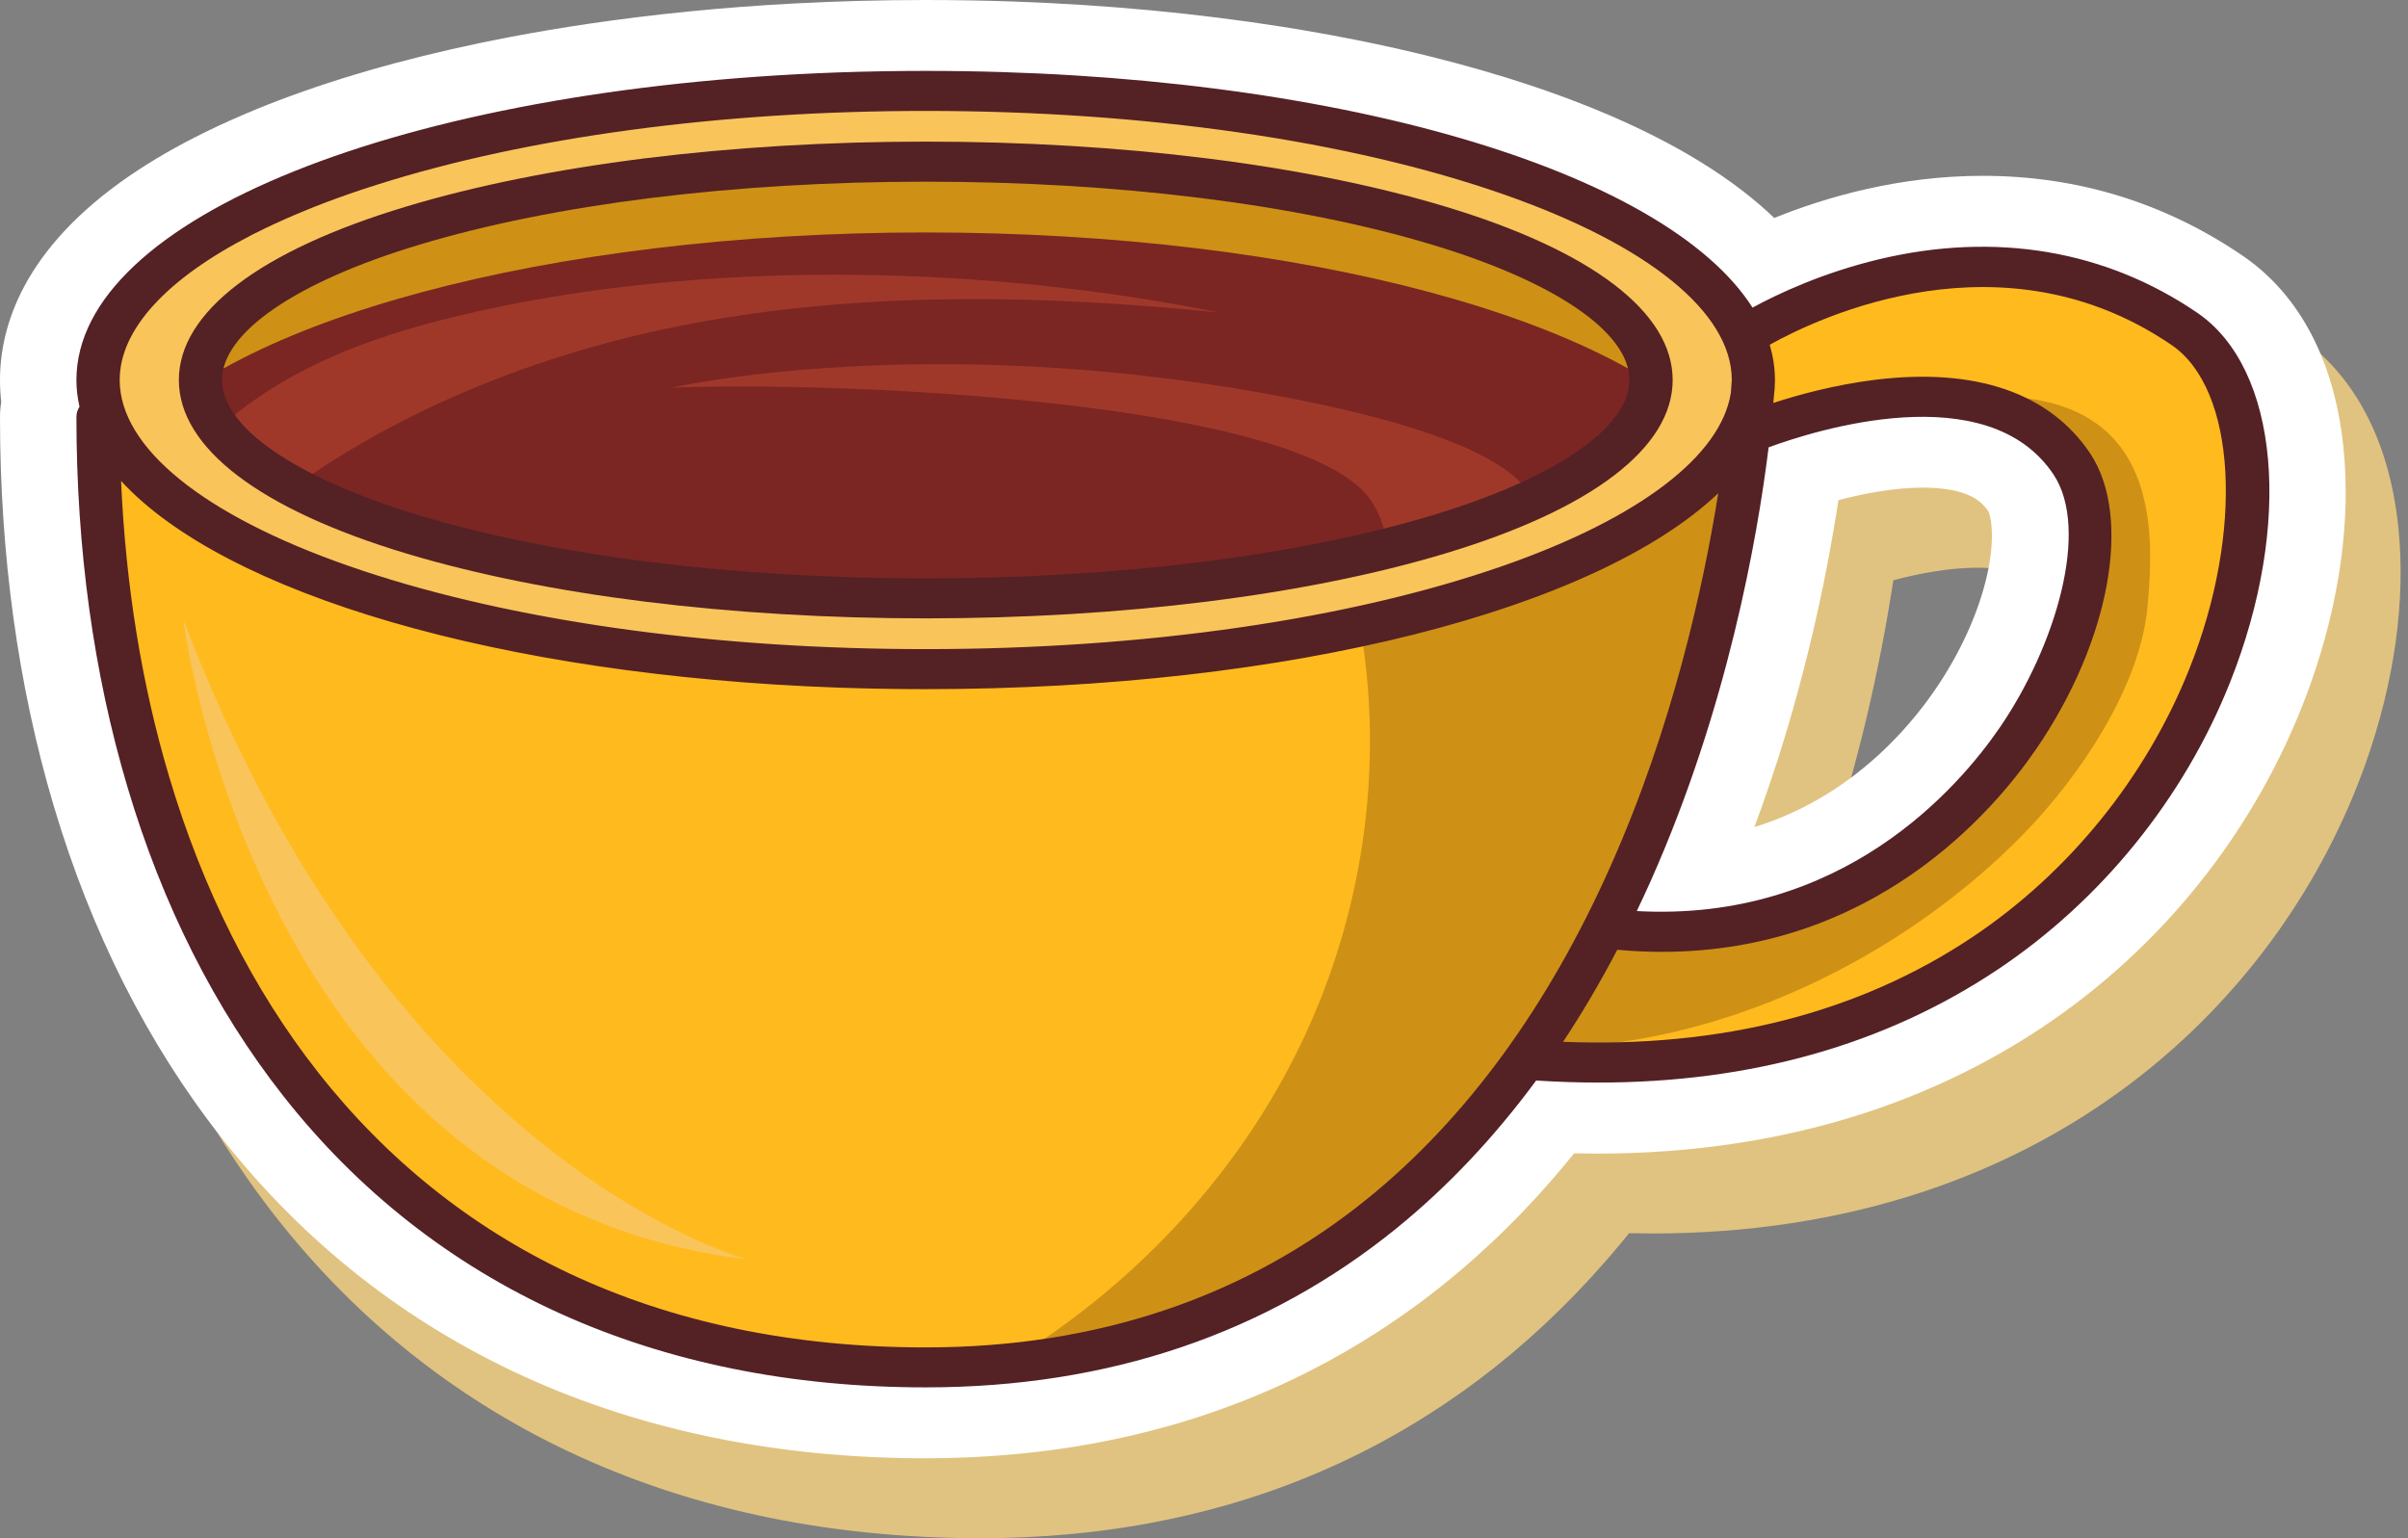 <svg width="72" height="46" viewBox="0 0 72 46" fill="none" xmlns="http://www.w3.org/2000/svg">
<rect x="0" y="0" width="72" height="46" fill="#808080" stroke="none"/>
<path d="M36.608 45.027V45.028L36.598 45.03L36.608 45.027Z" fill="#E0C380"/>
<path d="M71.711 15.766C71.442 13.181 70.401 11.201 68.7 10.039C66.375 8.453 63.761 7.649 60.931 7.649C58.446 7.649 56.27 8.272 54.694 8.909C54.408 8.636 54.098 8.369 53.763 8.11C52.182 6.888 50.037 5.822 47.389 4.94C46.455 4.629 45.451 4.339 44.408 4.079C44.235 4.037 44.059 3.994 43.883 3.952C43.532 3.87 43.171 3.788 42.81 3.712C42.629 3.673 42.446 3.636 42.262 3.599C41.711 3.489 41.145 3.384 40.575 3.288C40.385 3.256 40.193 3.225 39.999 3.194C37.449 2.791 34.745 2.538 31.965 2.439C31.093 2.407 30.204 2.391 29.322 2.391C28.005 2.391 26.68 2.427 25.385 2.495C23.273 2.608 21.2 2.813 19.228 3.104C18.84 3.162 18.45 3.223 18.07 3.287C17.691 3.351 17.309 3.42 16.937 3.49C14.499 3.952 12.277 4.549 10.329 5.262C9.874 5.429 9.429 5.603 9.006 5.782C8.865 5.842 8.723 5.904 8.584 5.966C8.305 6.09 8.03 6.219 7.767 6.348C6.949 6.75 6.201 7.181 5.543 7.63C2.32 9.83 1.642 12.175 1.642 13.755C1.642 13.976 1.655 14.195 1.681 14.414C1.655 14.558 1.642 14.707 1.642 14.858C1.642 18.987 2.182 22.899 3.246 26.483C4.372 30.269 6.06 33.611 8.266 36.415C13.196 42.685 20.479 46 29.323 46C30.227 46 31.128 45.959 32.004 45.877C32.259 45.854 32.521 45.825 32.786 45.793L32.795 45.792L32.826 45.788C33.076 45.757 33.33 45.721 33.578 45.684L33.627 45.676C33.88 45.636 34.131 45.594 34.369 45.55L34.392 45.546C34.393 45.546 34.394 45.546 34.394 45.546C35.143 45.405 35.889 45.232 36.607 45.028L36.629 45.022C36.632 45.021 36.633 45.021 36.635 45.02H36.637C36.86 44.957 37.088 44.888 37.315 44.816L37.33 44.812L37.356 44.803C37.583 44.731 37.806 44.656 38.024 44.579L38.052 44.569L38.061 44.566C38.289 44.485 38.512 44.402 38.724 44.319C38.727 44.318 38.73 44.317 38.735 44.315C39.174 44.144 39.613 43.956 40.042 43.759C40.045 43.758 40.049 43.756 40.052 43.754C40.252 43.662 40.457 43.562 40.666 43.459L40.676 43.454L40.707 43.438C40.901 43.341 41.096 43.238 41.29 43.135L41.325 43.116L41.336 43.11C41.532 43.004 41.723 42.895 41.906 42.79L41.935 42.773C42.509 42.438 43.075 42.075 43.621 41.691L43.623 41.691L43.654 41.668C43.819 41.551 43.989 41.428 44.158 41.3L44.21 41.263C44.375 41.138 44.538 41.013 44.694 40.889L44.731 40.86L44.744 40.85C44.908 40.719 45.069 40.587 45.218 40.461L45.247 40.436L45.245 40.438C45.563 40.17 45.88 39.888 46.187 39.601L46.215 39.575C46.356 39.443 46.496 39.308 46.643 39.163L46.659 39.148L46.698 39.109C46.831 38.977 46.967 38.84 47.102 38.702L47.142 38.659L47.156 38.645C47.294 38.501 47.426 38.362 47.549 38.227L47.587 38.186L47.598 38.173C47.737 38.022 47.864 37.88 47.986 37.74C47.989 37.738 47.991 37.736 47.992 37.734L48.01 37.713L48.003 37.72C48.133 37.572 48.261 37.422 48.386 37.271L48.405 37.25C48.407 37.249 48.408 37.247 48.41 37.246C48.507 37.13 48.606 37.01 48.709 36.879C48.944 36.884 49.176 36.887 49.406 36.887C52.264 36.887 54.972 36.473 57.452 35.657C59.741 34.905 61.848 33.807 63.712 32.397C65.397 31.122 66.874 29.6 68.103 27.873C69.216 26.306 70.101 24.608 70.734 22.826C71.599 20.384 71.937 17.943 71.711 15.766ZM61.099 19.386C60.887 20.485 60.367 21.703 59.639 22.815C58.73 24.199 57.548 25.359 56.218 26.169C55.543 26.58 54.835 26.899 54.099 27.125C54.115 27.084 54.13 27.041 54.146 27C54.165 26.948 54.183 26.897 54.202 26.846L54.226 26.78L54.243 26.732C54.275 26.644 54.308 26.556 54.339 26.468C54.358 26.415 54.375 26.364 54.393 26.311L54.415 26.247L54.432 26.2C54.461 26.114 54.493 26.027 54.522 25.941C54.54 25.889 54.557 25.836 54.574 25.784L54.596 25.72L54.612 25.673C54.641 25.588 54.67 25.503 54.698 25.418C54.716 25.363 54.733 25.309 54.75 25.253L54.769 25.195L54.783 25.154C54.811 25.068 54.839 24.983 54.865 24.898C54.882 24.845 54.898 24.789 54.915 24.735L54.933 24.677L54.941 24.655C54.968 24.565 54.996 24.474 55.023 24.384C55.04 24.329 55.055 24.276 55.072 24.222L55.089 24.165L55.101 24.125C55.125 24.043 55.15 23.96 55.174 23.877C55.191 23.819 55.206 23.763 55.222 23.707L55.236 23.659L55.24 23.645C55.266 23.555 55.291 23.465 55.316 23.375C55.332 23.32 55.347 23.264 55.362 23.208L55.376 23.16L55.381 23.14C55.404 23.054 55.429 22.968 55.451 22.882C55.468 22.82 55.483 22.759 55.499 22.697L55.508 22.665L55.511 22.656C55.533 22.569 55.556 22.482 55.578 22.396C55.595 22.329 55.611 22.264 55.628 22.198L55.633 22.18L55.635 22.176C55.656 22.09 55.677 22.004 55.7 21.918C55.716 21.853 55.731 21.788 55.747 21.724L55.752 21.704C55.773 21.617 55.793 21.534 55.813 21.451C55.83 21.379 55.846 21.308 55.863 21.237C55.882 21.153 55.901 21.072 55.919 20.991C55.936 20.92 55.95 20.852 55.966 20.784L55.967 20.776L55.969 20.767C55.988 20.691 56.004 20.616 56.02 20.541C56.035 20.476 56.048 20.409 56.063 20.341L56.066 20.325C56.084 20.249 56.099 20.176 56.113 20.102C56.129 20.029 56.143 19.957 56.159 19.884C56.173 19.814 56.187 19.744 56.201 19.675C56.216 19.601 56.23 19.529 56.245 19.456C56.257 19.39 56.269 19.324 56.282 19.26C56.297 19.184 56.311 19.11 56.325 19.036L56.358 18.857C56.372 18.78 56.385 18.705 56.399 18.631C56.409 18.575 56.419 18.52 56.428 18.465C56.442 18.389 56.453 18.313 56.467 18.237L56.492 18.09C56.506 18.009 56.517 17.932 56.53 17.855L56.533 17.839L56.553 17.725C56.566 17.644 56.578 17.566 56.59 17.489L56.608 17.377C56.609 17.368 56.61 17.36 56.612 17.352C57.368 17.152 58.285 16.976 59.136 16.976C59.757 16.976 60.267 17.071 60.609 17.249C60.652 17.272 60.695 17.296 60.734 17.323C60.741 17.328 60.748 17.332 60.756 17.337C60.766 17.345 60.785 17.358 60.805 17.373L60.814 17.38L60.816 17.382C60.835 17.396 60.852 17.411 60.867 17.424C60.872 17.428 60.877 17.433 60.884 17.438C60.892 17.445 60.901 17.454 60.91 17.463C60.918 17.471 60.926 17.48 60.933 17.488C60.947 17.502 60.962 17.518 60.976 17.535L60.992 17.553C61.004 17.567 61.017 17.583 61.032 17.602L61.054 17.629L61.055 17.631C61.075 17.655 61.088 17.676 61.1 17.692C61.158 17.811 61.295 18.371 61.099 19.386Z" fill="#E0C380"/>
<path d="M34.965 42.636L34.956 42.639L34.965 42.636Z" fill="white"/>
<path d="M70.069 13.375C69.801 10.79 68.759 8.81 67.057 7.648C64.733 6.063 62.118 5.258 59.288 5.258C56.804 5.258 54.627 5.881 53.051 6.518C52.765 6.244 52.455 5.979 52.12 5.719C50.539 4.497 48.395 3.43 45.747 2.548C44.812 2.237 43.809 1.948 42.765 1.689C42.593 1.646 42.418 1.603 42.241 1.562C41.889 1.479 41.529 1.398 41.167 1.322C40.986 1.283 40.804 1.246 40.619 1.208C40.069 1.097 39.502 0.993 38.933 0.897C38.742 0.865 38.55 0.834 38.357 0.803C35.806 0.4 33.103 0.145 30.322 0.046C29.451 0.016 28.561 0 27.679 0C26.362 0 25.037 0.035 23.743 0.104C21.63 0.216 19.558 0.422 17.585 0.713C17.198 0.77 16.808 0.833 16.427 0.896C16.048 0.96 15.667 1.028 15.295 1.098C12.858 1.562 10.634 2.157 8.688 2.87C8.232 3.037 7.786 3.212 7.365 3.392C7.222 3.452 7.08 3.513 6.942 3.576C6.662 3.699 6.387 3.828 6.124 3.958C5.306 4.359 4.558 4.791 3.901 5.239C0.677 7.439 0 9.785 0 11.364C0 11.584 0.013 11.803 0.038 12.023C0.013 12.167 0 12.316 0 12.467C0 16.597 0.539 20.507 1.604 24.092C2.729 27.878 4.417 31.22 6.623 34.025C11.554 40.296 18.836 43.61 27.68 43.61C28.584 43.61 29.485 43.568 30.361 43.486H30.362C30.616 43.462 30.878 43.434 31.144 43.402L31.153 43.401L31.184 43.397C31.434 43.366 31.687 43.331 31.937 43.293L31.985 43.286C32.237 43.246 32.488 43.204 32.728 43.159L32.75 43.155C32.751 43.155 32.751 43.155 32.752 43.155C33.501 43.015 34.246 42.841 34.964 42.638L34.987 42.632C34.989 42.632 34.991 42.631 34.993 42.63H34.994C35.218 42.567 35.445 42.498 35.673 42.425L35.687 42.421L35.714 42.413C35.941 42.34 36.163 42.265 36.382 42.188L36.41 42.178L36.418 42.175C36.646 42.094 36.869 42.011 37.081 41.929C37.086 41.928 37.088 41.927 37.092 41.926C37.531 41.754 37.971 41.567 38.399 41.37C38.402 41.367 38.406 41.367 38.41 41.364C38.609 41.273 38.816 41.173 39.024 41.068L39.033 41.063L39.065 41.047C39.258 40.951 39.453 40.848 39.647 40.744L39.682 40.725L39.693 40.721C39.889 40.614 40.08 40.506 40.264 40.4L40.292 40.383C40.868 40.048 41.434 39.684 41.978 39.301L41.981 39.3L42.011 39.277C42.177 39.161 42.346 39.037 42.517 38.911L42.567 38.873C42.732 38.749 42.895 38.624 43.051 38.499L43.088 38.469L43.101 38.46C43.265 38.328 43.426 38.197 43.575 38.07L43.605 38.046L43.602 38.048C43.921 37.78 44.237 37.498 44.544 37.212L44.572 37.185C44.714 37.054 44.853 36.919 45.002 36.773L45.017 36.759L45.055 36.72C45.188 36.588 45.325 36.45 45.459 36.312L45.499 36.27L45.513 36.256C45.651 36.112 45.783 35.972 45.907 35.837L45.944 35.797L45.956 35.784C46.094 35.634 46.221 35.49 46.344 35.35C46.346 35.348 46.348 35.346 46.349 35.344L46.367 35.324L46.361 35.33C46.491 35.182 46.619 35.032 46.743 34.882L46.764 34.86C46.765 34.859 46.766 34.857 46.767 34.856C46.864 34.741 46.963 34.62 47.066 34.49C47.302 34.495 47.533 34.498 47.764 34.498C50.623 34.498 53.329 34.084 55.81 33.268C58.098 32.514 60.206 31.418 62.069 30.008C63.754 28.732 65.232 27.21 66.46 25.484C67.574 23.917 68.46 22.218 69.092 20.435C69.956 17.992 70.295 15.552 70.069 13.375ZM59.457 16.995C59.244 18.093 58.725 19.311 57.996 20.424C57.088 21.807 55.906 22.968 54.575 23.778C53.9 24.189 53.193 24.507 52.456 24.734C52.473 24.692 52.487 24.65 52.503 24.608C52.522 24.557 52.54 24.506 52.559 24.454L52.583 24.388L52.6 24.34C52.632 24.252 52.665 24.164 52.696 24.076C52.715 24.024 52.732 23.971 52.75 23.919L52.773 23.854L52.79 23.806C52.819 23.721 52.85 23.634 52.879 23.548C52.897 23.495 52.914 23.443 52.931 23.391L52.954 23.326L52.97 23.279C52.999 23.194 53.027 23.108 53.055 23.023C53.073 22.969 53.09 22.915 53.107 22.859L53.127 22.801L53.142 22.759C53.168 22.674 53.196 22.589 53.222 22.504C53.239 22.45 53.255 22.396 53.273 22.341L53.292 22.282L53.298 22.261C53.325 22.17 53.355 22.08 53.381 21.99C53.398 21.935 53.412 21.881 53.429 21.828L53.446 21.771L53.458 21.731C53.483 21.648 53.508 21.565 53.532 21.482C53.549 21.426 53.564 21.369 53.58 21.313L53.594 21.265L53.599 21.25C53.623 21.16 53.65 21.07 53.673 20.981C53.69 20.925 53.704 20.869 53.72 20.814L53.733 20.766L53.738 20.745C53.762 20.66 53.786 20.573 53.809 20.488C53.826 20.427 53.841 20.364 53.857 20.303L53.866 20.27L53.868 20.262C53.891 20.175 53.914 20.088 53.936 20.001C53.953 19.934 53.969 19.868 53.986 19.802L53.991 19.784L53.992 19.78C54.013 19.695 54.036 19.609 54.057 19.524C54.073 19.459 54.088 19.394 54.104 19.33L54.109 19.309C54.131 19.222 54.151 19.139 54.17 19.056C54.187 18.984 54.203 18.913 54.22 18.842C54.24 18.759 54.259 18.677 54.277 18.596C54.294 18.527 54.308 18.458 54.324 18.39L54.326 18.382L54.328 18.373C54.345 18.298 54.361 18.222 54.378 18.147C54.392 18.081 54.406 18.013 54.421 17.946L54.425 17.93C54.441 17.854 54.456 17.781 54.471 17.708C54.487 17.635 54.502 17.563 54.517 17.491C54.532 17.421 54.544 17.351 54.558 17.282C54.574 17.207 54.587 17.135 54.602 17.062C54.615 16.997 54.627 16.932 54.64 16.867C54.655 16.791 54.668 16.716 54.683 16.641L54.716 16.463C54.73 16.386 54.742 16.311 54.756 16.236C54.766 16.181 54.777 16.126 54.785 16.07C54.799 15.995 54.812 15.918 54.826 15.842L54.849 15.697C54.863 15.616 54.876 15.538 54.889 15.462L54.892 15.444L54.91 15.332C54.924 15.251 54.935 15.173 54.947 15.096L54.965 14.983C54.966 14.974 54.968 14.965 54.97 14.957C55.725 14.758 56.643 14.582 57.493 14.582C58.114 14.582 58.624 14.676 58.966 14.855C59.01 14.877 59.052 14.902 59.092 14.929C59.099 14.934 59.107 14.939 59.113 14.944C59.124 14.95 59.142 14.964 59.162 14.979L59.172 14.986L59.174 14.988C59.193 15.003 59.209 15.016 59.224 15.029C59.229 15.034 59.235 15.039 59.241 15.043C59.249 15.051 59.258 15.06 59.268 15.069C59.276 15.078 59.284 15.086 59.291 15.094C59.304 15.107 59.319 15.122 59.335 15.14L59.35 15.158C59.361 15.172 59.374 15.188 59.389 15.206L59.412 15.234L59.414 15.236C59.432 15.261 59.446 15.28 59.457 15.297C59.516 15.42 59.653 15.98 59.457 16.995Z" fill="white"/>
<path d="M65.317 9.836C58.999 5.524 52.147 10.055 52.147 10.055L51.766 11.378L2.933 12.467C2.933 27.785 10.845 40.891 27.68 40.891C36.722 40.891 42.476 36.406 46.13 30.933L45.907 31.712C65.674 33.027 70.383 13.293 65.317 9.836ZM48.179 27.785L48.459 26.777C51.025 21.306 51.954 15.716 52.273 13.02L52.29 12.96C52.29 12.96 59.346 9.968 61.951 13.876C64.283 17.376 58.97 28.926 48.179 27.785Z" fill="#FFBA1E"/>
<path d="M60.097 11.865C59.983 11.858 60.501 12.533 60.398 12.487C60.998 12.799 61.531 13.249 61.949 13.876C64.282 17.377 58.969 28.927 48.178 27.786L48.458 26.778C50.976 21.407 51.918 15.926 52.254 13.175C51.801 13.359 51.352 13.551 50.904 13.743C47.298 15.29 44.237 16.955 40.631 18.501C41.437 22.902 40.762 27.525 38.725 31.569C36.841 35.308 33.8 38.536 30.067 40.783C37.751 40.068 42.807 35.909 46.128 30.934L46.012 31.339C51.423 31.342 56.891 28.648 60.516 24.928C62.223 23.176 63.985 20.517 64.209 18.166C64.432 15.816 64.506 12.124 60.097 11.865Z" fill="#CE9115"/>
<path d="M27.68 20.01C41.348 20.01 52.428 16.139 52.428 11.364C52.428 6.589 41.348 2.718 27.68 2.718C14.012 2.718 2.932 6.589 2.932 11.364C2.932 16.139 14.012 20.01 27.68 20.01Z" fill="#CE9115"/>
<path d="M27.679 6.951C16.34 6.951 6.784 9.615 3.855 13.25C6.784 16.884 16.34 19.547 27.679 19.547C39.018 19.547 48.577 16.884 51.504 13.25C48.577 9.615 39.018 6.951 27.679 6.951Z" fill="#7B2623"/>
<path d="M14.877 9.185C13.102 9.554 11.338 10.022 9.701 10.772C8.065 11.524 6.556 12.574 5.476 13.959C6.128 14.5 6.769 15.067 7.421 15.608C11.254 12.426 16.2 10.448 21.213 9.58C26.224 8.712 31.373 8.833 36.434 9.343C29.654 7.972 21.663 7.774 14.877 9.185Z" fill="#A0382A"/>
<path d="M20.091 11.593C20.091 11.593 27.012 10.014 36.797 11.593C46.58 13.172 49.195 15.851 41.121 18.596L37.483 19.085C37.483 19.085 42.942 17.971 41.005 14.988C39.066 12.005 25.259 11.387 20.091 11.593Z" fill="#A0382A"/>
<path d="M5.476 18.509C5.476 18.509 7.599 35.88 22.345 37.664C22.345 37.664 11.676 34.85 5.476 18.509Z" fill="#F9C45A"/>
<path d="M27.679 2.718C14.012 2.718 2.931 6.589 2.931 11.364C2.931 16.139 14.012 20.01 27.679 20.01C41.347 20.01 52.428 16.139 52.428 11.364C52.428 6.589 41.347 2.718 27.679 2.718ZM27.679 17.895C15.703 17.895 5.993 14.971 5.993 11.365C5.993 7.759 15.702 4.835 27.679 4.835C39.657 4.835 49.367 7.759 49.367 11.365C49.367 14.971 39.658 17.895 27.679 17.895Z" fill="#F9C45A"/>
<path d="M5.348 11.364C5.348 13.389 7.761 15.231 12.146 16.551C16.304 17.803 21.821 18.492 27.679 18.492C33.538 18.492 39.056 17.803 43.214 16.551C47.597 15.231 50.013 13.389 50.013 11.364C50.013 9.339 47.597 7.497 43.214 6.177C39.056 4.925 33.538 4.235 27.679 4.235C21.821 4.235 16.304 4.925 12.146 6.177C7.761 7.497 5.348 9.34 5.348 11.364ZM12.544 7.316C16.578 6.102 21.953 5.433 27.679 5.433C33.407 5.433 38.782 6.101 42.815 7.316C46.513 8.429 48.72 9.943 48.72 11.365C48.72 12.786 46.513 14.3 42.815 15.414C38.782 16.628 33.407 17.297 27.679 17.297C21.953 17.297 16.578 16.629 12.544 15.414C8.847 14.3 6.639 12.786 6.639 11.365C6.639 9.943 8.847 8.429 12.544 7.316Z" fill="#542125"/>
<path d="M65.7 9.354C62.956 7.481 59.672 6.926 56.203 7.749C54.493 8.155 53.142 8.796 52.401 9.199C49.79 5.093 39.866 2.12 27.68 2.12C26.791 2.12 25.913 2.136 25.049 2.166C12.09 2.631 2.285 6.504 2.285 11.364C2.285 11.633 2.317 11.899 2.377 12.162C2.32 12.251 2.285 12.356 2.285 12.467C2.285 16.406 2.797 20.128 3.809 23.529C4.86 27.068 6.429 30.178 8.471 32.775C12.954 38.475 19.597 41.489 27.68 41.489C33.134 41.489 37.872 39.887 41.762 36.727C43.285 35.49 44.676 34.014 45.931 32.313C46.56 32.353 47.179 32.374 47.788 32.374C52.354 32.374 56.363 31.242 59.724 28.999C62.828 26.928 65.298 23.877 66.679 20.406C68.562 15.675 68.15 11.027 65.7 9.354ZM52.882 13.378C54.233 12.881 59.42 11.219 61.4 14.189C62.505 15.846 61.452 19.337 59.796 21.754C58.563 23.554 55.091 27.585 48.94 27.245C49.08 26.953 49.218 26.656 49.352 26.356C51.652 21.191 52.547 16.089 52.882 13.378ZM44.952 5.81C49.286 7.324 51.774 9.345 51.781 11.355C51.778 11.402 51.77 11.534 51.754 11.742C51.464 13.629 49.021 15.497 44.952 16.918C40.349 18.526 34.215 19.412 27.679 19.412C21.554 19.412 15.78 18.634 11.289 17.211C10.99 17.117 10.695 17.019 10.408 16.918C6.068 15.402 3.579 13.378 3.579 11.364C3.579 9.855 4.978 8.339 7.51 7.035C7.539 7.02 7.568 7.005 7.597 6.991C7.701 6.939 7.805 6.887 7.913 6.835C8.659 6.475 9.492 6.131 10.409 5.81C10.697 5.709 10.991 5.612 11.29 5.518C15.781 4.095 21.555 3.317 27.68 3.317C34.215 3.317 40.349 4.202 44.952 5.81ZM40.909 35.828C37.261 38.791 32.811 40.294 27.679 40.294C23.718 40.294 20.126 39.546 17.002 38.072C14.078 36.691 11.559 34.673 9.514 32.072C7.564 29.592 6.063 26.612 5.054 23.213C4.238 20.471 3.759 17.508 3.62 14.383C6.72 17.755 14.921 20.199 25.047 20.563C25.912 20.593 26.79 20.609 27.679 20.609C38.621 20.609 47.739 18.212 51.376 14.75C50.928 17.56 50.008 21.744 48.157 25.9C46.288 30.1 43.849 33.44 40.909 35.828ZM65.466 19.993C64.174 23.242 61.865 26.096 58.968 28.029C55.579 30.29 51.467 31.34 46.736 31.156C47.309 30.29 47.851 29.372 48.357 28.403C48.813 28.444 49.257 28.465 49.687 28.465C56.004 28.465 59.582 24.299 60.885 22.396C63.088 19.18 63.766 15.463 62.498 13.561C61.288 11.747 59.06 10.985 56.056 11.359C54.856 11.508 53.768 11.807 53.023 12.05C53.029 11.977 53.035 11.909 53.04 11.847C53.06 11.7 53.07 11.552 53.071 11.402C53.072 11.399 53.072 11.396 53.072 11.394C53.072 11.392 53.072 11.391 53.072 11.389C53.072 11.381 53.072 11.373 53.072 11.365C53.072 11.356 53.072 11.346 53.072 11.337C53.072 11.335 53.072 11.333 53.071 11.33C53.068 10.985 53.014 10.645 52.914 10.31C54.409 9.476 59.893 6.879 64.932 10.318C66.867 11.638 67.102 15.887 65.466 19.993Z" fill="#542125"/>
</svg>

